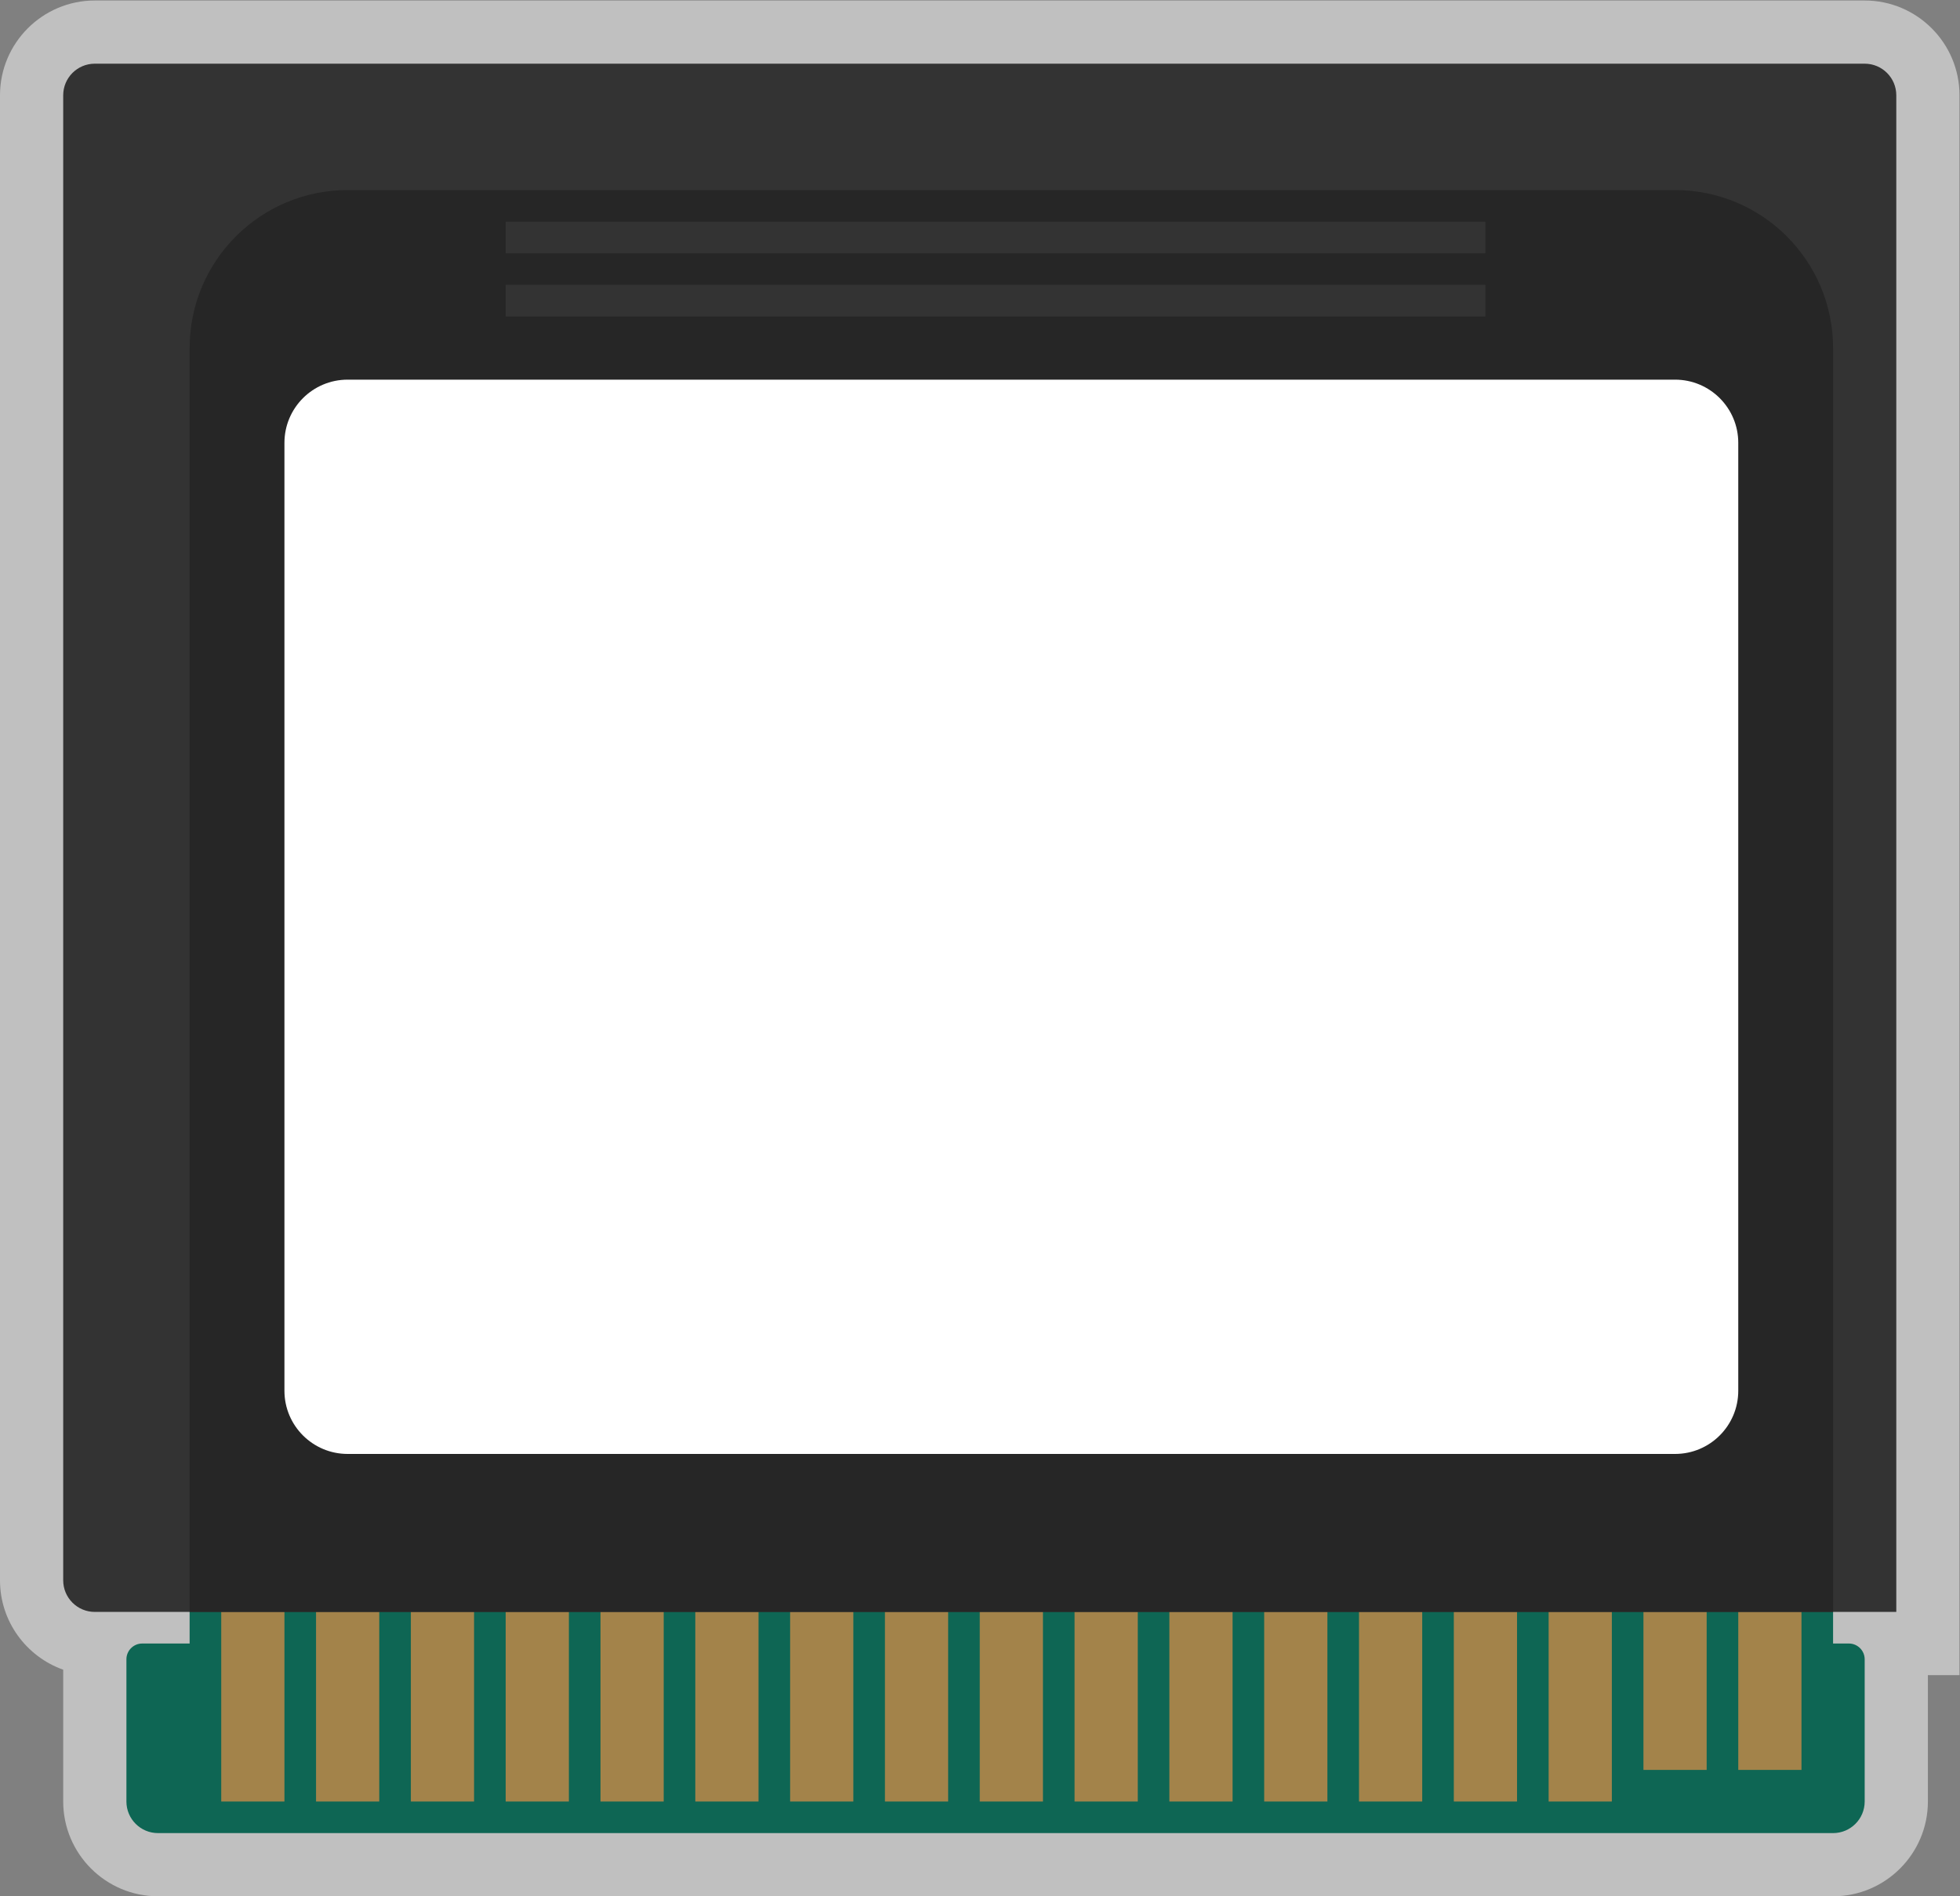 <?xml version="1.0" encoding="UTF-8" standalone="no"?>
<svg
   xmlns:dc="http://purl.org/dc/elements/1.1/"
   xmlns:cc="http://creativecommons.org/ns#"
   xmlns:rdf="http://www.w3.org/1999/02/22-rdf-syntax-ns#"
   xmlns:svg="http://www.w3.org/2000/svg"
   xmlns="http://www.w3.org/2000/svg"
   viewBox="0 0 330.667 320"
   height="320"
   width="330.667"
   xml:space="preserve"
   id="svg2"
   version="1.1"><rect x="0" y="0" width="330.667" height="320" fill="#808080" stroke="none"/><defs
     id="defs6"><clipPath
       id="clipPath18"
       clipPathUnits="userSpaceOnUse"><path
         id="path16"
         d="M 0,256 H 256 V 0 H 0 Z" /></clipPath><clipPath
       id="clipPath26"
       clipPathUnits="userSpaceOnUse"><path
         id="path24"
         d="M 4,248 H 252 V 8 H 4 Z" /></clipPath></defs><g
     transform="matrix(1.333,0,0,-1.333,-5.333,330.667)"
     id="g10"><g
       id="g12"><g
         clip-path="url(#clipPath18)"
         id="g14"><g
           id="g20"><g
             id="g22" /><g
             id="g34"><g
               style="opacity:0.5"
               id="g32"
               clip-path="url(#clipPath26)"><g
                 id="g30"
                 transform="translate(240,248)"><path
                   id="path28"
                   style="fill:#ffffff;fill-opacity:1;fill-rule:nonzero;stroke:none"
                   d="m 0,0 h -224 c -6.617,0 -12,-5.383 -12,-12 v -188 c 0,-5.215 3.344,-9.664 8,-11.314 V -228 c 0,-6.617 5.383,-12 12,-12 H -4 c 6.617,0 12,5.383 12,12 v 16 h 4 v 8 192 C 12,-5.383 6.617,0 0,0" /></g></g></g></g><g
           transform="translate(236,40)"
           id="g36"><path
             id="path38"
             style="fill:#0e6654;fill-opacity:1;fill-rule:nonzero;stroke:none"
             d="M 0,0 V 8 H -208 V 0 h -6 c -1.104,0 -2,-0.896 -2,-2 v -18 c 0,-2.209 1.791,-4 4,-4 H 0 c 2.209,0 4,1.791 4,4 V -2 C 4,-0.896 3.104,0 2,0 Z" /></g><path
           id="path40"
           style="fill:#a3834a;fill-opacity:1;fill-rule:nonzero;stroke:none"
           d="m 32,20 h 8 v 28 h -8 z" /><path
           id="path42"
           style="fill:#a3834a;fill-opacity:1;fill-rule:nonzero;stroke:none"
           d="m 44,20 h 8 v 28 h -8 z" /><path
           id="path44"
           style="fill:#a3834a;fill-opacity:1;fill-rule:nonzero;stroke:none"
           d="m 56,20 h 8 v 28 h -8 z" /><path
           id="path46"
           style="fill:#a3834a;fill-opacity:1;fill-rule:nonzero;stroke:none"
           d="m 68,20 h 8 v 28 h -8 z" /><path
           id="path48"
           style="fill:#a3834a;fill-opacity:1;fill-rule:nonzero;stroke:none"
           d="m 80,20 h 8 v 28 h -8 z" /><path
           id="path50"
           style="fill:#a3834a;fill-opacity:1;fill-rule:nonzero;stroke:none"
           d="m 92,20 h 8 v 28 h -8 z" /><path
           id="path52"
           style="fill:#a3834a;fill-opacity:1;fill-rule:nonzero;stroke:none"
           d="m 104,20 h 8 v 28 h -8 z" /><path
           id="path54"
           style="fill:#a3834a;fill-opacity:1;fill-rule:nonzero;stroke:none"
           d="m 116,20 h 8 v 28 h -8 z" /><path
           id="path56"
           style="fill:#a3834a;fill-opacity:1;fill-rule:nonzero;stroke:none"
           d="m 128,20 h 8 v 28 h -8 z" /><path
           id="path58"
           style="fill:#a3834a;fill-opacity:1;fill-rule:nonzero;stroke:none"
           d="m 140,20 h 8 v 28 h -8 z" /><path
           id="path60"
           style="fill:#a3834a;fill-opacity:1;fill-rule:nonzero;stroke:none"
           d="m 152,20 h 8 v 28 h -8 z" /><path
           id="path62"
           style="fill:#a3834a;fill-opacity:1;fill-rule:nonzero;stroke:none"
           d="m 164,20 h 8 v 28 h -8 z" /><path
           id="path64"
           style="fill:#a3834a;fill-opacity:1;fill-rule:nonzero;stroke:none"
           d="m 176,20 h 8 v 28 h -8 z" /><path
           id="path66"
           style="fill:#a3834a;fill-opacity:1;fill-rule:nonzero;stroke:none"
           d="m 188,20 h 8 v 28 h -8 z" /><path
           id="path68"
           style="fill:#a3834a;fill-opacity:1;fill-rule:nonzero;stroke:none"
           d="m 200,20 h 8 v 28 h -8 z" /><path
           id="path70"
           style="fill:#a3834a;fill-opacity:1;fill-rule:nonzero;stroke:none"
           d="m 212,24 h 8 v 24 h -8 z" /><path
           id="path72"
           style="fill:#a3834a;fill-opacity:1;fill-rule:nonzero;stroke:none"
           d="m 224,24 h 8 v 24 h -8 z" /><g
           transform="translate(244,44)"
           id="g74"><path
             id="path76"
             style="fill:#333333;fill-opacity:1;fill-rule:nonzero;stroke:none"
             d="m 0,0 h -228 c -2.209,0 -4,1.791 -4,4 v 188 c 0,2.209 1.791,4 4,4 H -4 c 2.209,0 4,-1.791 4,-4 z" /></g><g
           transform="translate(236,44)"
           id="g78"><path
             id="path80"
             style="fill:#262626;fill-opacity:1;fill-rule:nonzero;stroke:none"
             d="m 0,0 h -208 v 160 c 0,11.046 8.954,20 20,20 h 168 c 11.046,0 20,-8.954 20,-20 z" /></g><path
           id="path82"
           style="fill:#333333;fill-opacity:1;fill-rule:nonzero;stroke:none"
           d="M 192,216 H 68 v 4 h 124 z" /><path
           id="path84"
           style="fill:#333333;fill-opacity:1;fill-rule:nonzero;stroke:none"
           d="M 192,208 H 68 v 4 h 124 z" /><g
           transform="translate(216,64)"
           id="g86"><path
             id="path88"
             style="fill:#ffffff;fill-opacity:1;fill-rule:nonzero;stroke:none"
             d="m 0,0 h -168 c -4.418,0 -8,3.582 -8,8 v 120 c 0,4.418 3.582,8 8,8 H 0 c 4.418,0 8,-3.582 8,-8 V 8 C 8,3.582 4.418,0 0,0" /></g></g></g></g></svg>